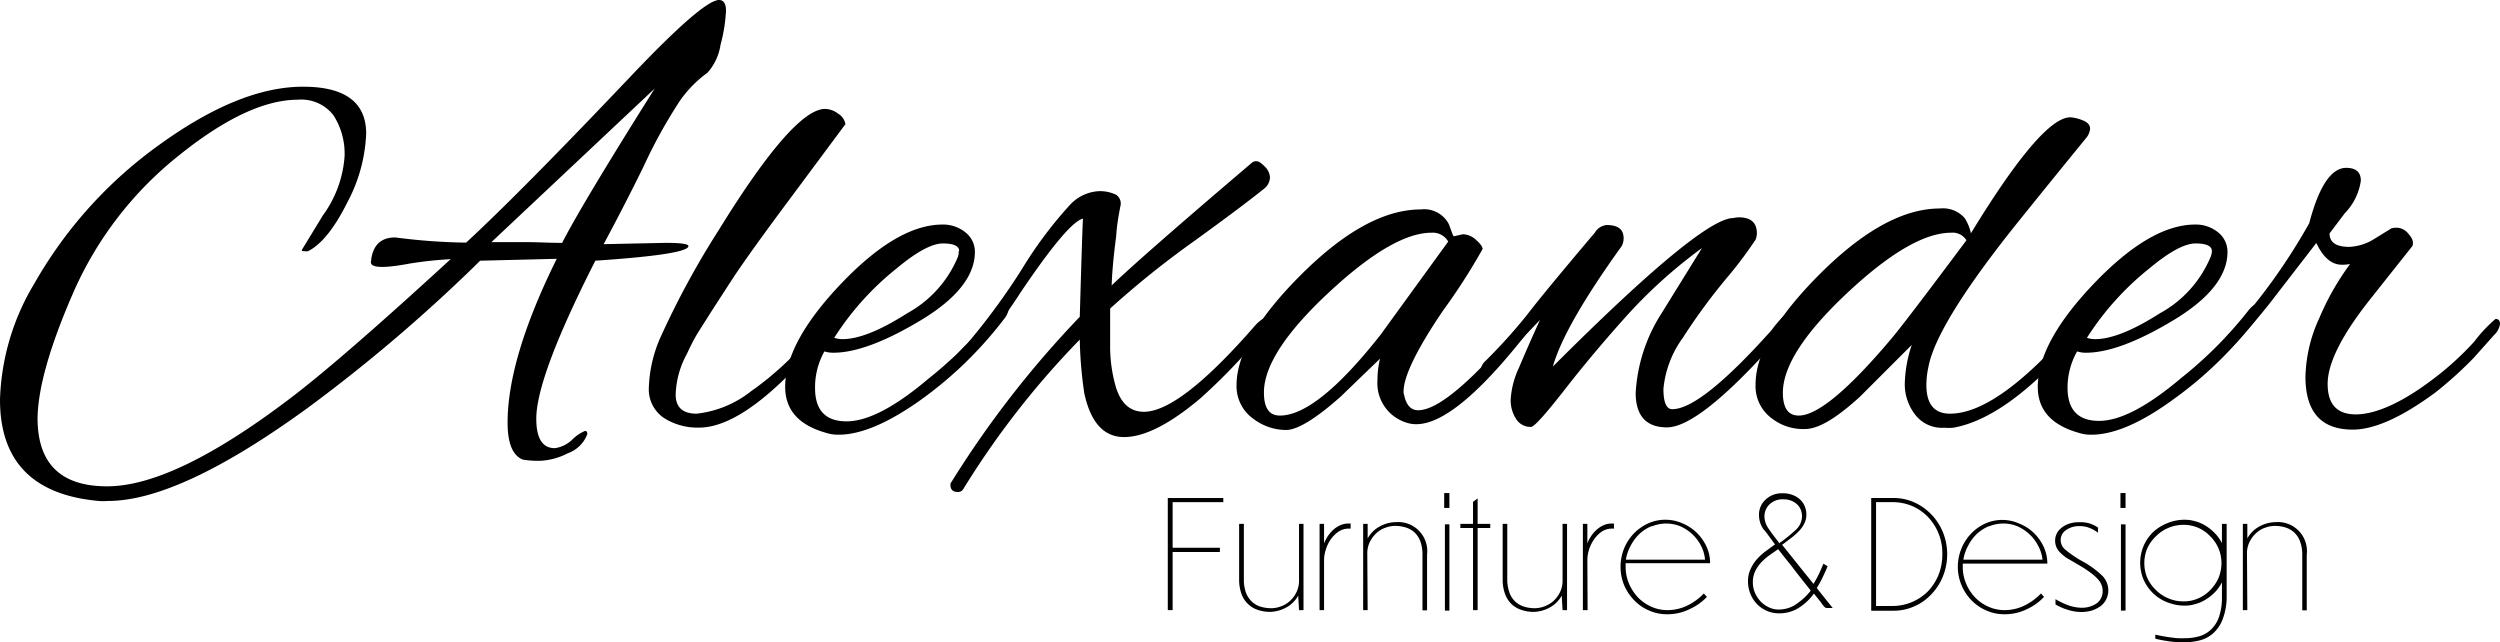 <svg xmlns="http://www.w3.org/2000/svg" width="211.64" height="54.38" viewBox="0 0 211.64 54.38"><title>logosAsset 1</title><g id="Layer_2" data-name="Layer 2"><g id="Layer_1-2" data-name="Layer 1"><path d="M51.1,20.67l5.24-.11c1.29,0,1.94.09,1.94.27q0,.71-7.88,1.24-5,9.83-5,13.38c0,1.66.52,2.49,1.57,2.49a2.64,2.64,0,0,0,1.48-.73,3.31,3.31,0,0,1,1.08-.73c.13,0,.19.09.19.27a2.73,2.73,0,0,1-1.65,1.62,5.66,5.66,0,0,1-2.32.64,8.2,8.2,0,0,1-1.48-.1c-.86-.33-1.3-1.37-1.3-3.13q0-5.46,4.16-13.87l-6.48.16A136.07,136.07,0,0,1,26.12,34.48q-10.9,7.94-17,7.93a4.77,4.77,0,0,1-.76,0Q0,41.66,0,33.83A20.17,20.17,0,0,1,2.91,24,36.82,36.82,0,0,1,13.54,12.22q6.75-4.87,12.09-4.88T31,11.28a13.46,13.46,0,0,1-1.61,5.88q-1.62,3.24-3.3,4.1a1,1,0,0,1-.35,0c-.12,0-.19,0-.19-.1l1.78-2.92a9.62,9.62,0,0,0,1.84-5,6,6,0,0,0-.94-3.48,3.44,3.44,0,0,0-3-1.32q-4.21,0-10.06,4.7A30.44,30.44,0,0,0,6.23,24.71q-3,6.86-3.05,10.69,0,5.77,5.89,5.77,5.61,0,15.21-7.23,4.26-3.18,13.87-12a32.26,32.26,0,0,0-3.51.38c-2.3.43-3.38.36-3.23-.22.14-1.33.82-2,2.05-2a50.9,50.9,0,0,0,6,.44q4.63-4.28,13.86-14Q59.52,0,60.87,0c.39,0,.59.31.59.92A13.46,13.46,0,0,1,61,3.78,4.61,4.61,0,0,1,59.9,6.15,10,10,0,0,0,57.58,8.5a42.24,42.24,0,0,0-3.08,5.56C53.17,16.77,52,19,51.1,20.67ZM55.42,7.5l-13.82,13h3.19c.75,0,1.69.06,2.8.06Q49.17,17.44,55.42,7.5Z"/><path d="M57.2,33.4c0,1.08.59,1.62,1.78,1.62a9,9,0,0,0,4.59-1.89A26.05,26.05,0,0,0,69,28q.65-.87,1-.87c.25,0,.38.11.38.33a13.29,13.29,0,0,1-2.21,2.8q-5.4,5.94-9,5.94a5.29,5.29,0,0,1-3-.84,2.92,2.92,0,0,1-1.24-2.59,11.36,11.36,0,0,1,.92-4.07,71.9,71.9,0,0,1,5-9.23q6.32-10.24,9-10.25a1.89,1.89,0,0,1,1.1.4,1.29,1.29,0,0,1,.62.89l-4.77,6.42q-3.54,4.75-4.89,6.83c-.9,1.39-1.57,2.42-2,3.1s-.78,1.22-1,1.6-.47.87-.75,1.48A7.63,7.63,0,0,0,57.2,33.4Z"/><path d="M71,36.8a3.31,3.31,0,0,1-1.08-.16c-2.3-.65-3.45-1.94-3.45-3.89q0-3.77,4.74-8.74t8.53-5a3,3,0,0,1,2,.67,2.08,2.08,0,0,1,.79,1.65c0,2-1.52,3.94-4.56,5.77s-5.52,2.76-7.42,2.76a2.49,2.49,0,0,1-.76-.11A6.21,6.21,0,0,0,69,32.86c0,1.87.89,2.81,2.67,2.81s4.1-1.21,6.94-3.62a34.59,34.59,0,0,0,5.61-5.61c.32-.43.6-.65.84-.65s.35.11.35.33a1.87,1.87,0,0,1-.43.91,33.12,33.12,0,0,1-7,6.8Q73.82,36.8,71,36.8Zm10.2-15.54c0-.43-.46-.65-1.38-.65s-2.22.7-3.91,2.11a24,24,0,0,0-5.29,5.88,2.28,2.28,0,0,0,.7.11c1.37,0,3.19-.73,5.48-2.19a9.66,9.66,0,0,0,4.29-4.77A1.37,1.37,0,0,0,81.16,21.26Z"/><path d="M101.61,33.73Q97.73,37,95.16,37t-3.37-3.72a34.75,34.75,0,0,1-.38-4.53,72.52,72.52,0,0,0-9.88,12.68.51.51,0,0,1-.43.22c-.43,0-.64-.2-.64-.6a.36.36,0,0,1,.1-.27A84.91,84.91,0,0,1,91.41,26.82q.21-7.39.27-8.31-1.25.27-5.29,6.26a36.41,36.41,0,0,1-3.51,4.64c-1,1.08-1.61,1.7-1.8,1.86a1,1,0,0,1-.6.24c-.19,0-.29-.09-.29-.27a9.56,9.56,0,0,1,1.72-2.18A56.61,56.61,0,0,0,86.5,22.8a35,35,0,0,1,4.1-5.48,3.61,3.61,0,0,1,2.32-1.13,3.13,3.13,0,0,1,1.57.3.89.89,0,0,1,.35,1c-.09.49-.17.91-.22,1.27s-.1.77-.13,1.24c-.22,1.69-.35,3.08-.38,4.16Q96.75,21.63,106,13.76a.56.56,0,0,1,.38-.11c.18,0,.41.16.7.46a1.35,1.35,0,0,1,.43.92,1.27,1.27,0,0,1-.43.89c-1.15.93-3.15,2.44-6,4.5a77.47,77.47,0,0,0-7.1,5.7c0,.75,0,1.78,0,3.07a12.41,12.41,0,0,0,.48,3.56c.43,1.41,1.22,2.11,2.38,2.11q3.07,0,9.49-7.39.54-.54.81-.54c.18,0,.27.11.27.35a1.35,1.35,0,0,1-.43.83A50.33,50.33,0,0,1,101.61,33.73Z"/><path d="M123.09,20l.75-.17a1.69,1.69,0,0,1,1.13.49c.36.32.54.58.54.76a51.16,51.16,0,0,1-3.34,5.2c-2.23,3.29-3.35,5.59-3.35,6.88a1,1,0,0,0,.06.33c.18.82.57,1.24,1.18,1.24q2.81,0,10.26-9.28a.44.44,0,0,1,.37-.22c.15,0,.22.14.22.4a1.94,1.94,0,0,1-.49,1.06q-6.9,9.23-10.52,9.22a2.58,2.58,0,0,1-.92-.16,3.49,3.49,0,0,1-2.37-3.56,7.63,7.63,0,0,1,.22-1.83l-3.35,3.23c-2.12,1.88-3.66,2.81-4.61,2.81a4.58,4.58,0,0,1-2.73-.92,3.39,3.39,0,0,1-1.46-2.86q0-3.93,5.51-9.41t10.09-5.48a2.35,2.35,0,0,1,2.37,1.24c.11.29.2.53.27.73S123.05,20,123.09,20ZM107,33.24c0,1.3.45,1.94,1.35,1.94q3.14,0,8.53-6.85l5.72-7.88a1.51,1.51,0,0,0-1.41-.75q-3.28,0-8.74,5.1T107,33.24Z"/><path d="M136,19.05c1,0,1.45.38,1.45,1.13a1.42,1.42,0,0,1-.16.65q-4.86,6.75-5.83,10.2,12.57-12.57,15.27-12.57a2.33,2.33,0,0,1,.49-.06c1,0,1.51.45,1.51,1.35a1.49,1.49,0,0,1-.11.54,35.22,35.22,0,0,1-2.16,2.91,50.08,50.08,0,0,0-4,5.4,8.71,8.71,0,0,0-1.64,4.32c0,1.15.25,1.72.75,1.72q2.39,0,8.26-6.53a4.59,4.59,0,0,0,.38-.48c.54-.65.86-1,1-1s.16.18.16.54a2.46,2.46,0,0,1-.75,1.4q-6.71,7.6-9.5,7.61c-1.77,0-2.65-1-2.65-2.92a13.89,13.89,0,0,1,2.16-6.69L144.08,21a41.73,41.73,0,0,0-6.53,5.91q-2.87,3.21-5.21,6.23c-1.57,2-2.47,3-2.73,3a1.43,1.43,0,0,1-1.26-.67,2.88,2.88,0,0,1-.46-1.67,7.31,7.31,0,0,1,.7-2.67c.47-1.12,1.06-2.47,1.78-4.05l-3.24,3.4c-.79.79-1.28,1.19-1.48,1.19s-.3-.12-.3-.35a1.23,1.23,0,0,1,.43-.79,45.85,45.85,0,0,0,3.46-3.83q1.39-1.83,5.77-7A1.31,1.31,0,0,1,136,19.05Z"/><path d="M166.85,19.75q6-9.83,8.42-9.82a3.4,3.4,0,0,1,1,.24c.45.16.67.41.67.73a1.45,1.45,0,0,1-.27.7q-4.32,5.3-6.42,7.93-6.36,8.05-7,11.55a7.13,7.13,0,0,0-.17,1.51c0,1.62.67,2.43,2,2.43q4,0,10.42-7.39a2,2,0,0,1,.91-.62c.25-.06.38,0,.38.19a1.09,1.09,0,0,1-.32.64q-6.27,7.52-11.12,8.37a4.72,4.72,0,0,1-.75,0,2.86,2.86,0,0,1-2.51-1.16,4.19,4.19,0,0,1-.84-2.51,11.11,11.11,0,0,1,.59-3.34l-4.37,4.37c-2,1.83-3.53,2.75-4.67,2.75a4.32,4.32,0,0,1-2.83-.92,3.37,3.37,0,0,1-1.35-2.86q0-3.93,5.51-9.41t10.09-5.48a2.44,2.44,0,0,1,2.1.81A3.86,3.86,0,0,1,166.85,19.75ZM150.93,33.24c0,1.3.45,1.94,1.35,1.94,1.54,0,4.12-2.12,7.71-6.36q1-1.14,6.48-8.48a1.37,1.37,0,0,0-1.29-.64q-3.36,0-8.8,5.1T150.93,33.24Z"/><path d="M177.05,36.8a3.31,3.31,0,0,1-1.08-.16c-2.3-.65-3.46-1.94-3.46-3.89q0-3.77,4.75-8.74t8.53-5a3,3,0,0,1,2,.67,2.1,2.1,0,0,1,.78,1.65c0,2-1.52,3.94-4.56,5.77s-5.51,2.76-7.42,2.76a2.42,2.42,0,0,1-.75-.11,6.21,6.21,0,0,0-.81,3.07c0,1.87.89,2.81,2.67,2.81s4.09-1.21,6.94-3.62a34.59,34.59,0,0,0,5.61-5.61c.32-.43.6-.65.83-.65s.35.11.35.33A1.78,1.78,0,0,1,191,27a32.84,32.84,0,0,1-7,6.8Q179.9,36.8,177.05,36.8Zm10.2-15.54c0-.43-.46-.65-1.38-.65s-2.22.7-3.91,2.11a24,24,0,0,0-5.29,5.88,2.23,2.23,0,0,0,.7.11c1.37,0,3.19-.73,5.48-2.19a9.66,9.66,0,0,0,4.29-4.77A1.37,1.37,0,0,0,187.25,21.26Z"/><path d="M199.17,36.37q-4,0-4-4.48a12.45,12.45,0,0,1,1.19-5,22.06,22.06,0,0,1,2.59-4.54,3.31,3.31,0,0,1-.7.06c-.86,0-1.58-.61-2.16-1.84l-4,5.18q-3.35,4.16-3.89,4.16c-.18,0-.27-.07-.27-.22a2.91,2.91,0,0,1,.92-1.56,50.76,50.76,0,0,0,6.64-9.23c.82-3.13,1.87-4.69,3.13-4.69.82,0,1.24.36,1.24,1.08a4.91,4.91,0,0,1-1.35,2.75l-1.3,1.72q0,1.14,1.68,1.14a4.39,4.39,0,0,0,2.15-.7l1.41-.87a1.79,1.79,0,0,1,.54-.05,1.33,1.33,0,0,1,.92.54c.32.36.43.68.32,1l-3.72,4.69q-3.47,4.43-3.46,7c0,1.71.79,2.57,2.38,2.57s3.68-.89,6.09-2.65a25.35,25.35,0,0,0,3.94-3.51A12.21,12.21,0,0,1,211.26,27c.25,0,.38.14.38.41a1.55,1.55,0,0,1-.49.94l-1.73,1.94a32.81,32.81,0,0,1-3.23,2.92Q201.92,36.37,199.17,36.37Z"/><path d="M98.86,42.16h4.7v.35H99.27v3.86h4v.36h-4v4.92h-.41Z"/><path d="M109.9,50.42a2.5,2.5,0,0,1-1,1,3,3,0,0,1-1.42.38,3.21,3.21,0,0,1-1-.17,2.12,2.12,0,0,1-.83-.5,2.2,2.2,0,0,1-.55-.85,3.52,3.52,0,0,1-.2-1.23V44.35h.4V49a3.31,3.31,0,0,0,.19,1.21,2.07,2.07,0,0,0,.53.76,1.84,1.84,0,0,0,.74.4,3.12,3.12,0,0,0,.85.12,2.3,2.3,0,0,0,.78-.14,2.2,2.2,0,0,0,.76-.43,2.39,2.39,0,0,0,.58-.74,2.21,2.21,0,0,0,.24-1.06V44.35h.38v7.3h-.38Z"/><path d="M112.09,51.65h-.38v-7.3h.38V46a3.43,3.43,0,0,1,.31-.6,3,3,0,0,1,.46-.54,2.16,2.16,0,0,1,.59-.39,1.69,1.69,0,0,1,.7-.15h.19v.43l-.09,0h-.08a1.53,1.53,0,0,0-.86.26,2.59,2.59,0,0,0-.66.66,3,3,0,0,0-.41.86,2.84,2.84,0,0,0-.15.87Z"/><path d="M115.78,51.65h-.38v-7.3h.38v1.23a2.53,2.53,0,0,1,1-1,2.94,2.94,0,0,1,1.42-.38,2.46,2.46,0,0,1,2.61,2.75v4.72h-.39V47a3.25,3.25,0,0,0-.19-1.2,2,2,0,0,0-.52-.76,2,2,0,0,0-.75-.4,3.06,3.06,0,0,0-.85-.12,2.3,2.3,0,0,0-.78.14,2.13,2.13,0,0,0-.76.43,2.54,2.54,0,0,0-.58.74,2.16,2.16,0,0,0-.24,1Z"/><path d="M122.7,43h-.44V41.74h.44Zm0,8.69h-.38v-7.3h.38Z"/><path d="M125.09,44.7v6.95h-.39V44.7h-1.07v-.35h1.07V42.49l.39-.3v2.16h1.07v.35Z"/><path d="M132.21,50.42a2.53,2.53,0,0,1-1,1,2.94,2.94,0,0,1-1.42.38,3.19,3.19,0,0,1-1-.17,2.24,2.24,0,0,1-.84-.5,2.3,2.3,0,0,1-.54-.85,3.52,3.52,0,0,1-.2-1.23V44.35h.39V49a3.29,3.29,0,0,0,.2,1.21,2,2,0,0,0,.52.76,2,2,0,0,0,.75.4,3.06,3.06,0,0,0,.85.12,2.48,2.48,0,0,0,1.54-.57,2.54,2.54,0,0,0,.58-.74,2.21,2.21,0,0,0,.24-1.06V44.35h.38v7.3h-.38Z"/><path d="M134.4,51.65H134v-7.3h.38V46a2.86,2.86,0,0,1,.31-.6,2.63,2.63,0,0,1,.46-.54,2.16,2.16,0,0,1,.59-.39,1.66,1.66,0,0,1,.7-.15h.19v.43l-.09,0h-.09a1.55,1.55,0,0,0-.86.26,2.55,2.55,0,0,0-.65.66,3.27,3.27,0,0,0-.42.86,3.15,3.15,0,0,0-.14.87Z"/><path d="M143.07,51.55a4.24,4.24,0,0,1-1.95.45,3.69,3.69,0,0,1-1.55-.33,3.76,3.76,0,0,1-1.24-.87,4.08,4.08,0,0,1-.84-1.27,4,4,0,0,1-.3-1.53,4.14,4.14,0,0,1,.28-1.52,4.08,4.08,0,0,1,.8-1.27,4,4,0,0,1,1.21-.88A3.48,3.48,0,0,1,141,44a3.52,3.52,0,0,1,1.42.3,3.88,3.88,0,0,1,1.2.78,4,4,0,0,1,.84,1.18,3.3,3.3,0,0,1,.31,1.42v0h-7.15a.59.59,0,0,0,0,.13V48a3.61,3.61,0,0,0,.29,1.42,4,4,0,0,0,.76,1.16,3.64,3.64,0,0,0,1.12.78,3.32,3.32,0,0,0,1.36.29,3.84,3.84,0,0,0,1.74-.41,4.84,4.84,0,0,0,1.35-1l.26.29A4.59,4.59,0,0,1,143.07,51.55Zm-3.27-7a3.35,3.35,0,0,0-1,.64,3.76,3.76,0,0,0-.75,1,3.65,3.65,0,0,0-.41,1.19h6.7A3.07,3.07,0,0,0,144,46.2a3.58,3.58,0,0,0-.76-1,3.72,3.72,0,0,0-1-.65,3.17,3.17,0,0,0-2.37,0Z"/><path d="M154.16,51l-.6-.75a4.68,4.68,0,0,1-1.27,1.2,3.06,3.06,0,0,1-1.75.47,2.58,2.58,0,0,1-.93-.19,2.78,2.78,0,0,1-.82-.54,2.76,2.76,0,0,1-.81-2,2.31,2.31,0,0,1,.21-1,3.35,3.35,0,0,1,.52-.82,4.77,4.77,0,0,1,.73-.68c.28-.2.55-.41.83-.6-.39-.51-.71-1-1-1.31a2.12,2.12,0,0,1-.36-1.2,1.71,1.71,0,0,1,.56-1.29,2,2,0,0,1,1.43-.53,2.23,2.23,0,0,1,.9.16,1.81,1.81,0,0,1,.63.41,1.55,1.55,0,0,1,.37.58,1.76,1.76,0,0,1,.12.63,1.64,1.64,0,0,1-.17.77,2.48,2.48,0,0,1-.45.64,5.34,5.34,0,0,1-.65.58l-.75.57,0,0-.05,0,.58.72.67.84.72.9c.25.3.48.59.7.87a8.92,8.92,0,0,0,.47-.86c.14-.29.26-.57.37-.85l.36.22c-.12.29-.26.6-.41.91a8.4,8.4,0,0,1-.51.93l.89,1.12.46.57h-.51C154.51,51.48,154.34,51.28,154.16,51Zm-2,.07A5,5,0,0,0,153.29,50c-.25-.33-.52-.65-.79-1s-.53-.66-.77-1l-.69-.86-.51-.65-.73.51a5,5,0,0,0-.69.6,3,3,0,0,0-.52.75,2.12,2.12,0,0,0-.2.93,2.24,2.24,0,0,0,.19.93,2.67,2.67,0,0,0,.49.73,2.38,2.38,0,0,0,.69.48,1.85,1.85,0,0,0,.78.18A2.66,2.66,0,0,0,152.12,51.11ZM150.61,46l.11-.09.11-.07a13.17,13.17,0,0,0,1.21-1,1.57,1.57,0,0,0,.51-1.16,1.46,1.46,0,0,0-.09-.49,1.35,1.35,0,0,0-.28-.45,1.62,1.62,0,0,0-.51-.34,1.75,1.75,0,0,0-.72-.13,1.57,1.57,0,0,0-1.14.42,1.4,1.4,0,0,0-.44,1,1.78,1.78,0,0,0,.31,1c.21.32.51.72.89,1.2Z"/><path d="M158.41,42.16h1.9a4.21,4.21,0,0,1,1.7.35,4.56,4.56,0,0,1,1.45,1,4.75,4.75,0,0,1,1,1.5,5,5,0,0,1,0,3.83,4.68,4.68,0,0,1-1,1.51,4.27,4.27,0,0,1-1.45,1,4.21,4.21,0,0,1-1.7.35h-1.9Zm.41,9.14h1.44a4.24,4.24,0,0,0,2.91-1.2,4.38,4.38,0,0,0,.92-1.39,4.68,4.68,0,0,0,.34-1.82,4.38,4.38,0,0,0-.35-1.8,4.33,4.33,0,0,0-.92-1.38,4.14,4.14,0,0,0-1.33-.89,4.26,4.26,0,0,0-1.57-.31h-1.44Z"/><path d="M171.63,51.55a4.24,4.24,0,0,1-1.95.45,3.69,3.69,0,0,1-1.55-.33,3.91,3.91,0,0,1-1.25-.87,4.09,4.09,0,0,1-1.14-2.8,4.15,4.15,0,0,1,.29-1.52,4.08,4.08,0,0,1,.8-1.27,4,4,0,0,1,1.21-.88,3.54,3.54,0,0,1,2.92,0,3.82,3.82,0,0,1,1.21.78,4,4,0,0,1,.84,1.18,3.46,3.46,0,0,1,.31,1.42v0h-7.16s0,.09,0,.13V48a3.61,3.61,0,0,0,.29,1.42,3.82,3.82,0,0,0,.76,1.16,3.53,3.53,0,0,0,1.12.78,3.32,3.32,0,0,0,1.36.29,3.84,3.84,0,0,0,1.74-.41,5,5,0,0,0,1.35-1l.26.29A4.59,4.59,0,0,1,171.63,51.55Zm-3.27-7a3.54,3.54,0,0,0-1,.64,3.72,3.72,0,0,0-.74,1,3.65,3.65,0,0,0-.41,1.19h6.7a3.07,3.07,0,0,0-.37-1.18,3.58,3.58,0,0,0-.76-1,3.87,3.87,0,0,0-1-.65,3.17,3.17,0,0,0-2.37,0Z"/><path d="M176.92,44.32a3,3,0,0,1,.69.34v.44a2.83,2.83,0,0,0-.7-.4,2.13,2.13,0,0,0-.86-.16,1.88,1.88,0,0,0-1.14.33,1,1,0,0,0-.46.88,1.05,1.05,0,0,0,.4.79,9.19,9.19,0,0,0,1.37.94A7.73,7.73,0,0,1,178,48.77a1.76,1.76,0,0,1,.48,1.19,1.66,1.66,0,0,1-.18.78,1.61,1.61,0,0,1-.48.58,2.7,2.7,0,0,1-.72.36,3.17,3.17,0,0,1-.88.13,3.88,3.88,0,0,1-1.15-.18,4.65,4.65,0,0,1-1.06-.46v-.45a6.26,6.26,0,0,0,1.11.53,3.52,3.52,0,0,0,1.1.2,2.19,2.19,0,0,0,1.34-.42A1.28,1.28,0,0,0,178,50a1.17,1.17,0,0,0-.08-.44,1.34,1.34,0,0,0-.29-.49,3.72,3.72,0,0,0-.6-.55,9.92,9.92,0,0,0-1-.66c-.38-.22-.69-.41-1-.58a3.71,3.71,0,0,1-.61-.49,1.5,1.5,0,0,1-.34-.49,1.4,1.4,0,0,1-.1-.56,1.32,1.32,0,0,1,.12-.54,1.41,1.41,0,0,1,.39-.49,1.83,1.83,0,0,1,.63-.36,2.5,2.5,0,0,1,.86-.14A2.74,2.74,0,0,1,176.92,44.32Z"/><path d="M179.94,43h-.43V41.74h.43Zm0,8.69h-.39v-7.3h.39Z"/><path d="M188.17,52.4a3.06,3.06,0,0,1-.79,1.19,2.68,2.68,0,0,1-1.15.62,5.69,5.69,0,0,1-1.39.17,9.76,9.76,0,0,1-1-.06,11.5,11.5,0,0,1-1.38-.25v-.34c.61.13,1.09.21,1.45.25a5.58,5.58,0,0,0,1,.05,4.6,4.6,0,0,0,1.25-.16,2.42,2.42,0,0,0,1-.56,2.65,2.65,0,0,0,.69-1.08,5,5,0,0,0,.25-1.72V49.3a3.57,3.57,0,0,1-.6.84,4.17,4.17,0,0,1-.78.62,3.26,3.26,0,0,1-.88.38,3,3,0,0,1-.88.13,3.93,3.93,0,0,1-1.45-.27,3.52,3.52,0,0,1-1.21-.75,3.7,3.7,0,0,1-.82-1.15,3.68,3.68,0,0,1,0-2.91,3.67,3.67,0,0,1,.81-1.16,3.85,3.85,0,0,1,1.21-.75,3.79,3.79,0,0,1,1.46-.28,3.14,3.14,0,0,1,.89.13,3.07,3.07,0,0,1,.87.38,3.85,3.85,0,0,1,.78.63,3.2,3.2,0,0,1,.6.84V44.35h.4v6.16A5.36,5.36,0,0,1,188.17,52.4Zm-2.06-1.75a3,3,0,0,0,1-.7,3.33,3.33,0,0,0,.69-1,3.25,3.25,0,0,0,.26-1.28,3.21,3.21,0,0,0-.26-1.27,3.26,3.26,0,0,0-.69-1,3.07,3.07,0,0,0-1-.71,3.15,3.15,0,0,0-1.25-.26,3.35,3.35,0,0,0-1.3.26,3.3,3.3,0,0,0-1.05.71,3.34,3.34,0,0,0-.72,1,3.21,3.21,0,0,0-.26,1.27,3.25,3.25,0,0,0,.26,1.28,3.41,3.41,0,0,0,.72,1,3.27,3.27,0,0,0,1.05.7,3.18,3.18,0,0,0,1.3.26A3,3,0,0,0,186.11,50.65Z"/><path d="M190.25,51.65h-.38v-7.3h.38v1.23a2.53,2.53,0,0,1,1-1,3,3,0,0,1,1.42-.38,2.46,2.46,0,0,1,2.61,2.75v4.72h-.38V47a3.24,3.24,0,0,0-.2-1.2,2,2,0,0,0-.52-.76,2,2,0,0,0-.75-.4,3.06,3.06,0,0,0-.85-.12,2.3,2.3,0,0,0-.78.14,2.13,2.13,0,0,0-.76.43,2.54,2.54,0,0,0-.58.74,2.16,2.16,0,0,0-.24,1Z"/></g></g></svg>
